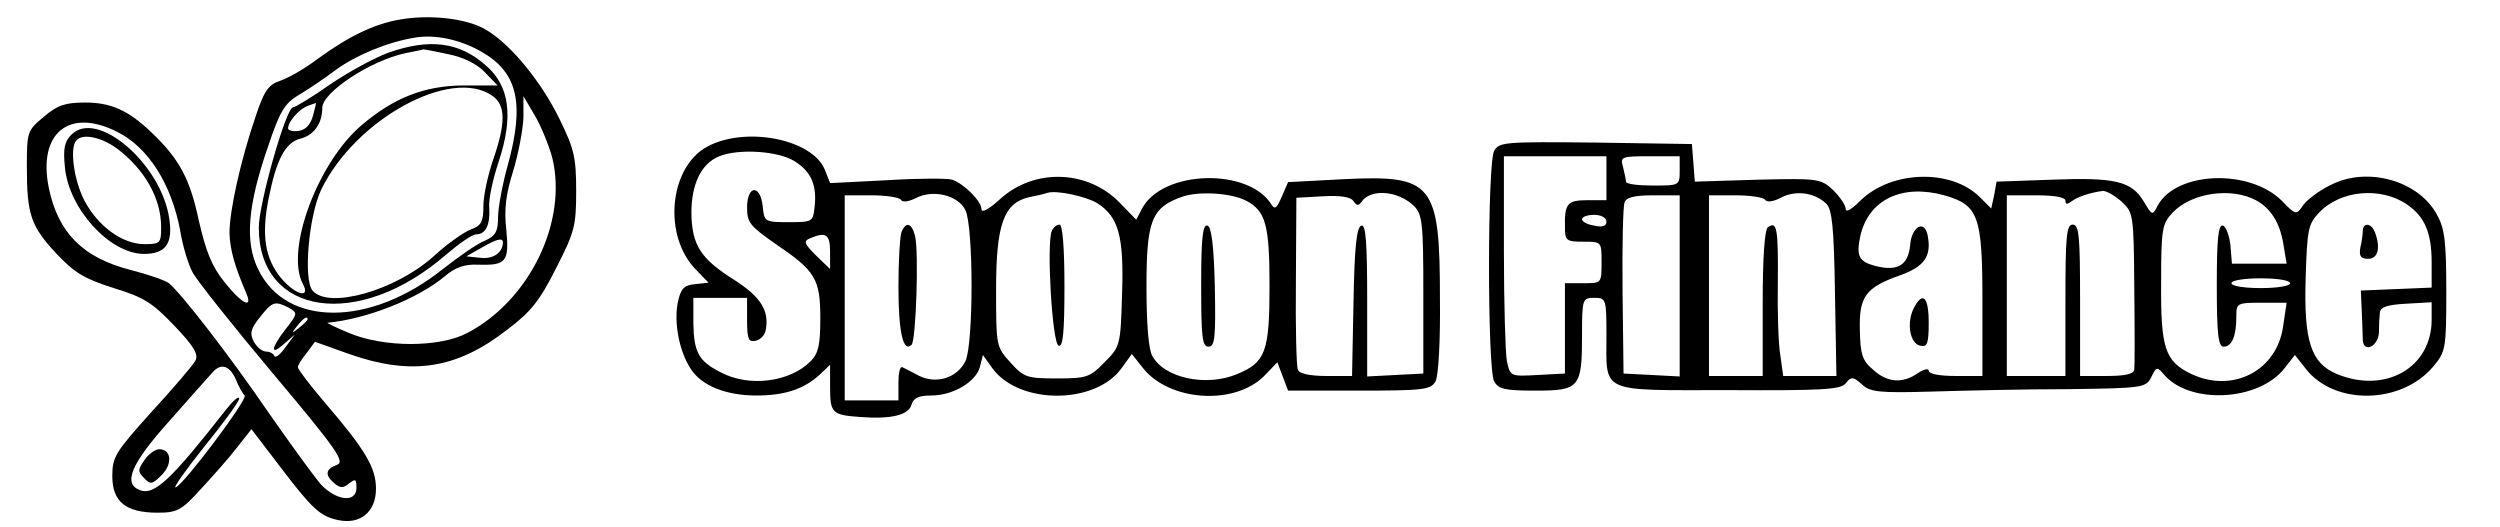 <?xml version="1.0" standalone="no"?>
<!DOCTYPE svg PUBLIC "-//W3C//DTD SVG 20010904//EN"
 "http://www.w3.org/TR/2001/REC-SVG-20010904/DTD/svg10.dtd">
<svg version="1.0" xmlns="http://www.w3.org/2000/svg"
 width="512pt" height="108pt" viewBox="0 0 512 108"
 preserveAspectRatio="xMidYMid meet">

<g transform="translate(0,108) scale(0.1,-0.1)"
fill="#000000" stroke="none">
<path d="M819 1040 c-53 -9 -106 -35 -169 -81 -25 -19 -58 -38 -75 -44 -25 -8
-34 -20 -52 -75 -30 -88 -53 -191 -53 -237 1 -34 10 -67 35 -125 13 -32 -11
-19 -45 24 -26 32 -38 62 -53 127 -18 85 -40 126 -97 180 -47 45 -83 61 -135
61 -41 0 -57 -5 -85 -29 -34 -28 -35 -31 -35 -102 0 -99 8 -122 61 -179 37
-39 57 -51 117 -70 62 -19 79 -30 124 -77 41 -43 50 -59 43 -72 -5 -9 -45 -56
-90 -105 -74 -82 -80 -92 -80 -131 0 -53 28 -75 93 -75 40 0 49 5 88 48 24 26
58 64 74 85 l30 38 55 -72 c69 -91 85 -106 122 -114 45 -10 78 16 78 64 0 43
-21 79 -106 178 -30 35 -54 67 -54 71 0 4 8 17 18 29 l17 23 70 -25 c128 -45
220 -31 324 50 48 36 67 60 100 126 38 74 41 87 41 158 0 68 -4 86 -34 147
-37 76 -99 152 -149 182 -38 24 -115 33 -178 22z m167 -66 c74 -42 89 -105 54
-232 -11 -39 -20 -88 -20 -107 0 -29 -5 -38 -27 -48 -16 -6 -54 -33 -86 -58
-149 -119 -321 -119 -378 -1 -28 56 -22 131 20 252 24 72 34 88 62 105 19 11
53 34 77 52 41 30 106 57 162 66 41 7 93 -4 136 -29z m145 -217 c32 -130 -46
-292 -174 -359 -57 -30 -171 -30 -242 0 -27 11 -47 21 -44 21 81 8 185 49 241
96 21 18 40 24 67 23 58 -2 64 6 58 71 -5 42 -1 73 14 121 11 36 20 85 21 109
l0 44 23 -39 c13 -22 29 -61 36 -87z m-891 53 c64 -32 111 -107 129 -202 5
-32 17 -70 25 -85 8 -16 82 -109 165 -208 133 -158 148 -181 131 -187 -24 -9
-25 -21 -5 -38 12 -10 18 -10 30 0 13 10 15 9 15 -9 0 -31 -40 -27 -72 6 -14
16 -62 82 -108 148 -80 117 -177 242 -204 265 -8 6 -43 18 -78 27 -98 25 -149
76 -168 168 -23 112 41 165 140 115z m790 -227 c-1 -21 -20 -34 -46 -31 l-29
3 30 17 c33 19 45 22 45 11z m-439 -133 c19 -11 19 -12 -6 -44 -31 -40 -32
-56 -3 -30 l22 19 -20 -27 c-10 -14 -20 -22 -22 -17 -2 5 -10 9 -17 9 -8 0
-19 9 -25 20 -9 17 -7 26 12 50 26 33 31 34 59 20z m39 -24 c0 -2 -8 -10 -17
-17 -16 -13 -17 -12 -4 4 13 16 21 21 21 13z m-147 -123 c6 -16 15 -30 18 -33
8 -6 -125 -183 -141 -188 -7 -3 20 35 59 84 39 48 71 92 71 98 -1 6 -13 -5
-28 -24 -111 -142 -146 -175 -175 -164 -36 13 -19 54 60 142 42 48 82 92 88
99 17 20 35 15 48 -14z"/>
<path d="M795 972 c-27 -10 -81 -39 -119 -65 -37 -26 -72 -47 -76 -47 -14 0
-70 -197 -70 -246 0 -181 204 -211 383 -56 27 23 54 42 62 42 20 0 29 20 27
54 -2 16 7 58 19 94 31 93 23 156 -26 198 -54 48 -115 56 -200 26z m123 -3
c31 -6 59 -20 75 -37 l26 -27 -72 0 c-78 -1 -140 -25 -206 -81 -90 -76 -157
-256 -121 -325 17 -31 -14 -24 -44 11 -33 40 -41 87 -26 163 16 80 34 115 65
123 28 7 45 31 45 63 0 32 99 97 170 112 19 4 36 7 37 8 1 0 24 -4 51 -10z
m90 -85 c28 -19 28 -56 2 -131 -11 -32 -20 -74 -20 -95 0 -32 -4 -40 -26 -48
-15 -6 -49 -30 -76 -55 -78 -70 -215 -109 -248 -70 -19 23 -8 152 18 207 70
144 266 251 350 192z m-367 -41 c-5 -18 -15 -29 -29 -31 -12 -2 -22 1 -22 5 0
14 23 40 40 46 8 3 16 6 17 6 1 1 -2 -11 -6 -26z"/>
<path d="M146 804 c-14 -14 -17 -29 -13 -67 8 -85 92 -177 162 -177 44 0 59
21 52 70 -15 113 -148 228 -201 174z m92 -27 c58 -43 92 -103 92 -162 0 -33
-2 -35 -34 -35 -45 0 -95 36 -123 89 -22 42 -31 110 -16 124 13 14 50 6 81
-16z"/>
<path d="M296 138 c-14 -20 -14 -24 -1 -37 13 -14 17 -13 36 6 23 23 20 53 -5
53 -8 0 -22 -10 -30 -22z"/>
<path d="M1449 780 c-79 -42 -92 -184 -23 -253 l25 -26 -28 -3 c-22 -2 -29 -9
-35 -38 -8 -41 3 -100 27 -136 22 -34 72 -54 134 -54 58 0 97 13 129 42 l22
21 0 -46 c0 -53 4 -57 62 -61 63 -5 100 4 105 26 4 13 15 18 40 18 45 0 92 28
100 59 l6 24 20 -28 c55 -74 210 -74 264 1 l21 29 23 -29 c54 -68 187 -77 248
-16 l27 28 11 -29 11 -29 146 0 c133 0 146 2 156 19 6 11 10 84 9 168 0 239
-14 255 -198 246 l-113 -6 -13 -30 c-10 -23 -14 -27 -21 -16 -47 76 -223 71
-265 -8 l-12 -23 -34 35 c-65 67 -174 71 -244 8 -24 -22 -39 -30 -39 -21 0 16
-36 52 -60 60 -9 3 -68 3 -132 -1 l-118 -6 -11 28 c-26 62 -161 89 -240 47z
m178 -30 c34 -21 47 -49 41 -96 -3 -28 -5 -29 -53 -29 -49 0 -50 1 -53 33 -5
45 -32 43 -32 -3 0 -31 6 -38 59 -75 81 -55 91 -71 91 -152 0 -55 -4 -72 -20
-88 -43 -43 -126 -53 -183 -23 -46 23 -56 41 -57 101 l0 52 55 0 55 0 0 -46
c0 -38 3 -45 17 -42 10 2 19 11 21 21 8 40 -9 68 -63 103 -70 44 -88 71 -89
138 0 59 20 101 57 116 40 16 120 11 154 -10z m350 -100 c17 -34 17 -276 0
-310 -17 -34 -59 -47 -94 -30 -15 8 -31 16 -35 18 -5 2 -8 -12 -8 -32 l0 -36
-55 0 -55 0 0 210 0 210 54 0 c30 0 57 -4 61 -9 3 -6 16 -4 30 3 36 19 87 6
102 -24z m270 14 c44 -28 55 -68 51 -186 -3 -106 -4 -108 -36 -140 -30 -31
-37 -33 -98 -33 -61 0 -67 2 -95 33 -29 32 -29 34 -29 150 0 133 16 176 67
188 15 3 33 7 38 9 18 6 79 -7 102 -21z m305 5 c40 -21 48 -49 48 -174 0 -135
-8 -157 -66 -181 -64 -27 -150 -8 -174 37 -8 13 -12 68 -12 141 0 136 10 163
73 185 34 12 100 8 131 -8z m343 -10 c18 -18 20 -33 20 -182 l0 -162 -57 -3
-58 -3 0 156 c0 121 -3 156 -12 153 -10 -4 -14 -46 -16 -156 l-3 -152 -53 0
c-34 0 -56 5 -58 13 -3 6 -5 89 -4 182 l1 170 54 3 c36 2 57 -1 63 -10 6 -9
10 -10 16 -2 18 28 74 24 107 -7z m-1195 -95 l0 -35 -29 28 c-24 24 -26 29
-12 35 33 14 41 8 41 -28z"/>
<path d="M1846 604 c-3 -9 -6 -59 -6 -112 0 -93 10 -135 27 -118 9 9 15 190 7
223 -7 27 -19 30 -28 7z"/>
<path d="M2154 607 c-11 -28 1 -230 14 -235 9 -3 12 26 12 122 0 80 -4 126
-10 126 -6 0 -13 -6 -16 -13z"/>
<path d="M2460 496 c0 -106 2 -126 15 -126 13 0 15 18 13 122 -2 86 -7 123
-15 126 -10 3 -13 -26 -13 -122z"/>
<path d="M3060 771 c-14 -26 -14 -446 0 -472 9 -16 22 -19 85 -19 90 0 95 6
95 114 0 74 1 76 25 76 24 0 25 -2 25 -76 0 -121 -17 -113 249 -113 193 -1
231 1 241 14 11 14 15 14 33 -2 17 -16 35 -18 141 -15 66 2 193 5 281 5 155 2
160 3 171 25 10 21 12 21 25 6 52 -63 194 -56 247 11 l22 28 22 -28 c59 -76
196 -73 261 4 26 31 27 37 27 154 0 100 -3 129 -19 157 -37 70 -143 100 -218
61 -23 -11 -48 -30 -56 -41 -14 -21 -15 -21 -44 9 -67 66 -216 60 -254 -10
-11 -21 -11 -21 -29 9 -25 41 -58 49 -188 44 l-113 -4 -5 -28 -6 -27 -23 23
c-59 59 -182 55 -245 -7 -18 -18 -30 -25 -30 -17 0 8 -12 25 -26 39 -25 23
-30 24 -154 21 l-129 -4 -3 39 -3 38 -197 3 c-187 2 -198 1 -208 -17z m230
-56 l0 -45 -39 0 c-41 0 -47 -7 -46 -55 0 -28 3 -30 38 -30 37 0 37 0 37 -42
0 -43 0 -43 -37 -43 l-38 0 0 -93 0 -92 -56 -3 c-56 -3 -56 -3 -63 29 -3 17
-6 119 -6 225 l0 194 105 0 105 0 0 -45z m150 15 c0 -30 -1 -30 -55 -30 -30 0
-55 3 -55 8 0 4 -3 17 -6 30 -6 21 -4 22 55 22 l61 0 0 -30z m300 -67 c12 -11
16 -48 18 -183 l3 -170 -54 0 -55 0 -6 43 c-4 23 -6 91 -5 150 1 111 -2 124
-20 112 -7 -4 -11 -61 -11 -156 l0 -149 -55 0 -55 0 0 185 0 185 54 0 c30 0
57 -4 61 -9 3 -6 17 -4 32 4 30 16 69 11 93 -12z m242 17 c70 -20 78 -42 78
-216 l0 -154 -55 0 c-32 0 -55 4 -55 11 0 5 -10 3 -22 -5 -31 -22 -63 -20 -92
7 -22 18 -26 32 -27 80 -2 69 11 88 82 113 50 18 65 39 57 81 -6 34 -33 20
-36 -19 -4 -41 -25 -54 -70 -43 -35 9 -41 20 -32 62 17 74 85 107 172 83z
m362 -12 c25 -23 26 -25 27 -178 1 -85 1 -161 0 -167 -1 -9 -19 -13 -56 -13
l-55 0 0 155 c0 131 -2 155 -15 155 -13 0 -15 -24 -15 -155 l0 -155 -60 0 -60
0 0 185 0 185 60 0 c38 0 60 -4 60 -11 0 -8 4 -8 13 -1 12 9 39 18 64 21 7 0
23 -9 37 -21z m276 2 c30 -16 49 -46 56 -88 l7 -42 -56 0 -56 0 -3 37 c-2 20
-9 38 -15 41 -10 3 -13 -26 -13 -122 0 -101 3 -126 14 -126 17 0 26 22 26 61
0 28 1 29 51 29 l52 0 -7 -47 c-12 -92 -103 -139 -188 -99 -54 26 -63 52 -62
187 0 111 2 121 24 144 38 40 119 52 170 25z m310 -9 c36 -25 50 -58 50 -118
l0 -52 -72 -3 -73 -3 2 -45 c1 -25 2 -51 2 -57 2 -26 31 -13 33 15 0 15 1 34
2 42 1 11 15 16 54 18 l52 3 0 -36 c0 -98 -95 -152 -194 -111 -53 22 -68 67
-64 196 3 99 5 111 27 134 44 47 127 54 181 17z m-1490 -166 l0 -186 -57 3
-58 3 -2 168 c-1 92 1 175 4 182 3 11 21 15 59 15 l54 0 0 -185z m-150 131 c0
-9 -8 -12 -25 -8 -14 2 -25 8 -25 13 0 5 11 9 25 9 14 0 25 -6 25 -14z m1400
-126 c0 -6 -27 -10 -60 -10 -33 0 -60 4 -60 10 0 6 27 10 60 10 33 0 60 -4 60
-10z"/>
<path d="M3920 450 c-16 -30 -9 -74 13 -78 14 -3 17 4 17 47 0 53 -12 65 -30
31z"/>
<path d="M4839 608 c0 -7 -2 -23 -5 -35 -3 -18 1 -23 16 -23 20 0 26 22 14 54
-7 19 -24 21 -25 4z"/>
</g>
</svg>
